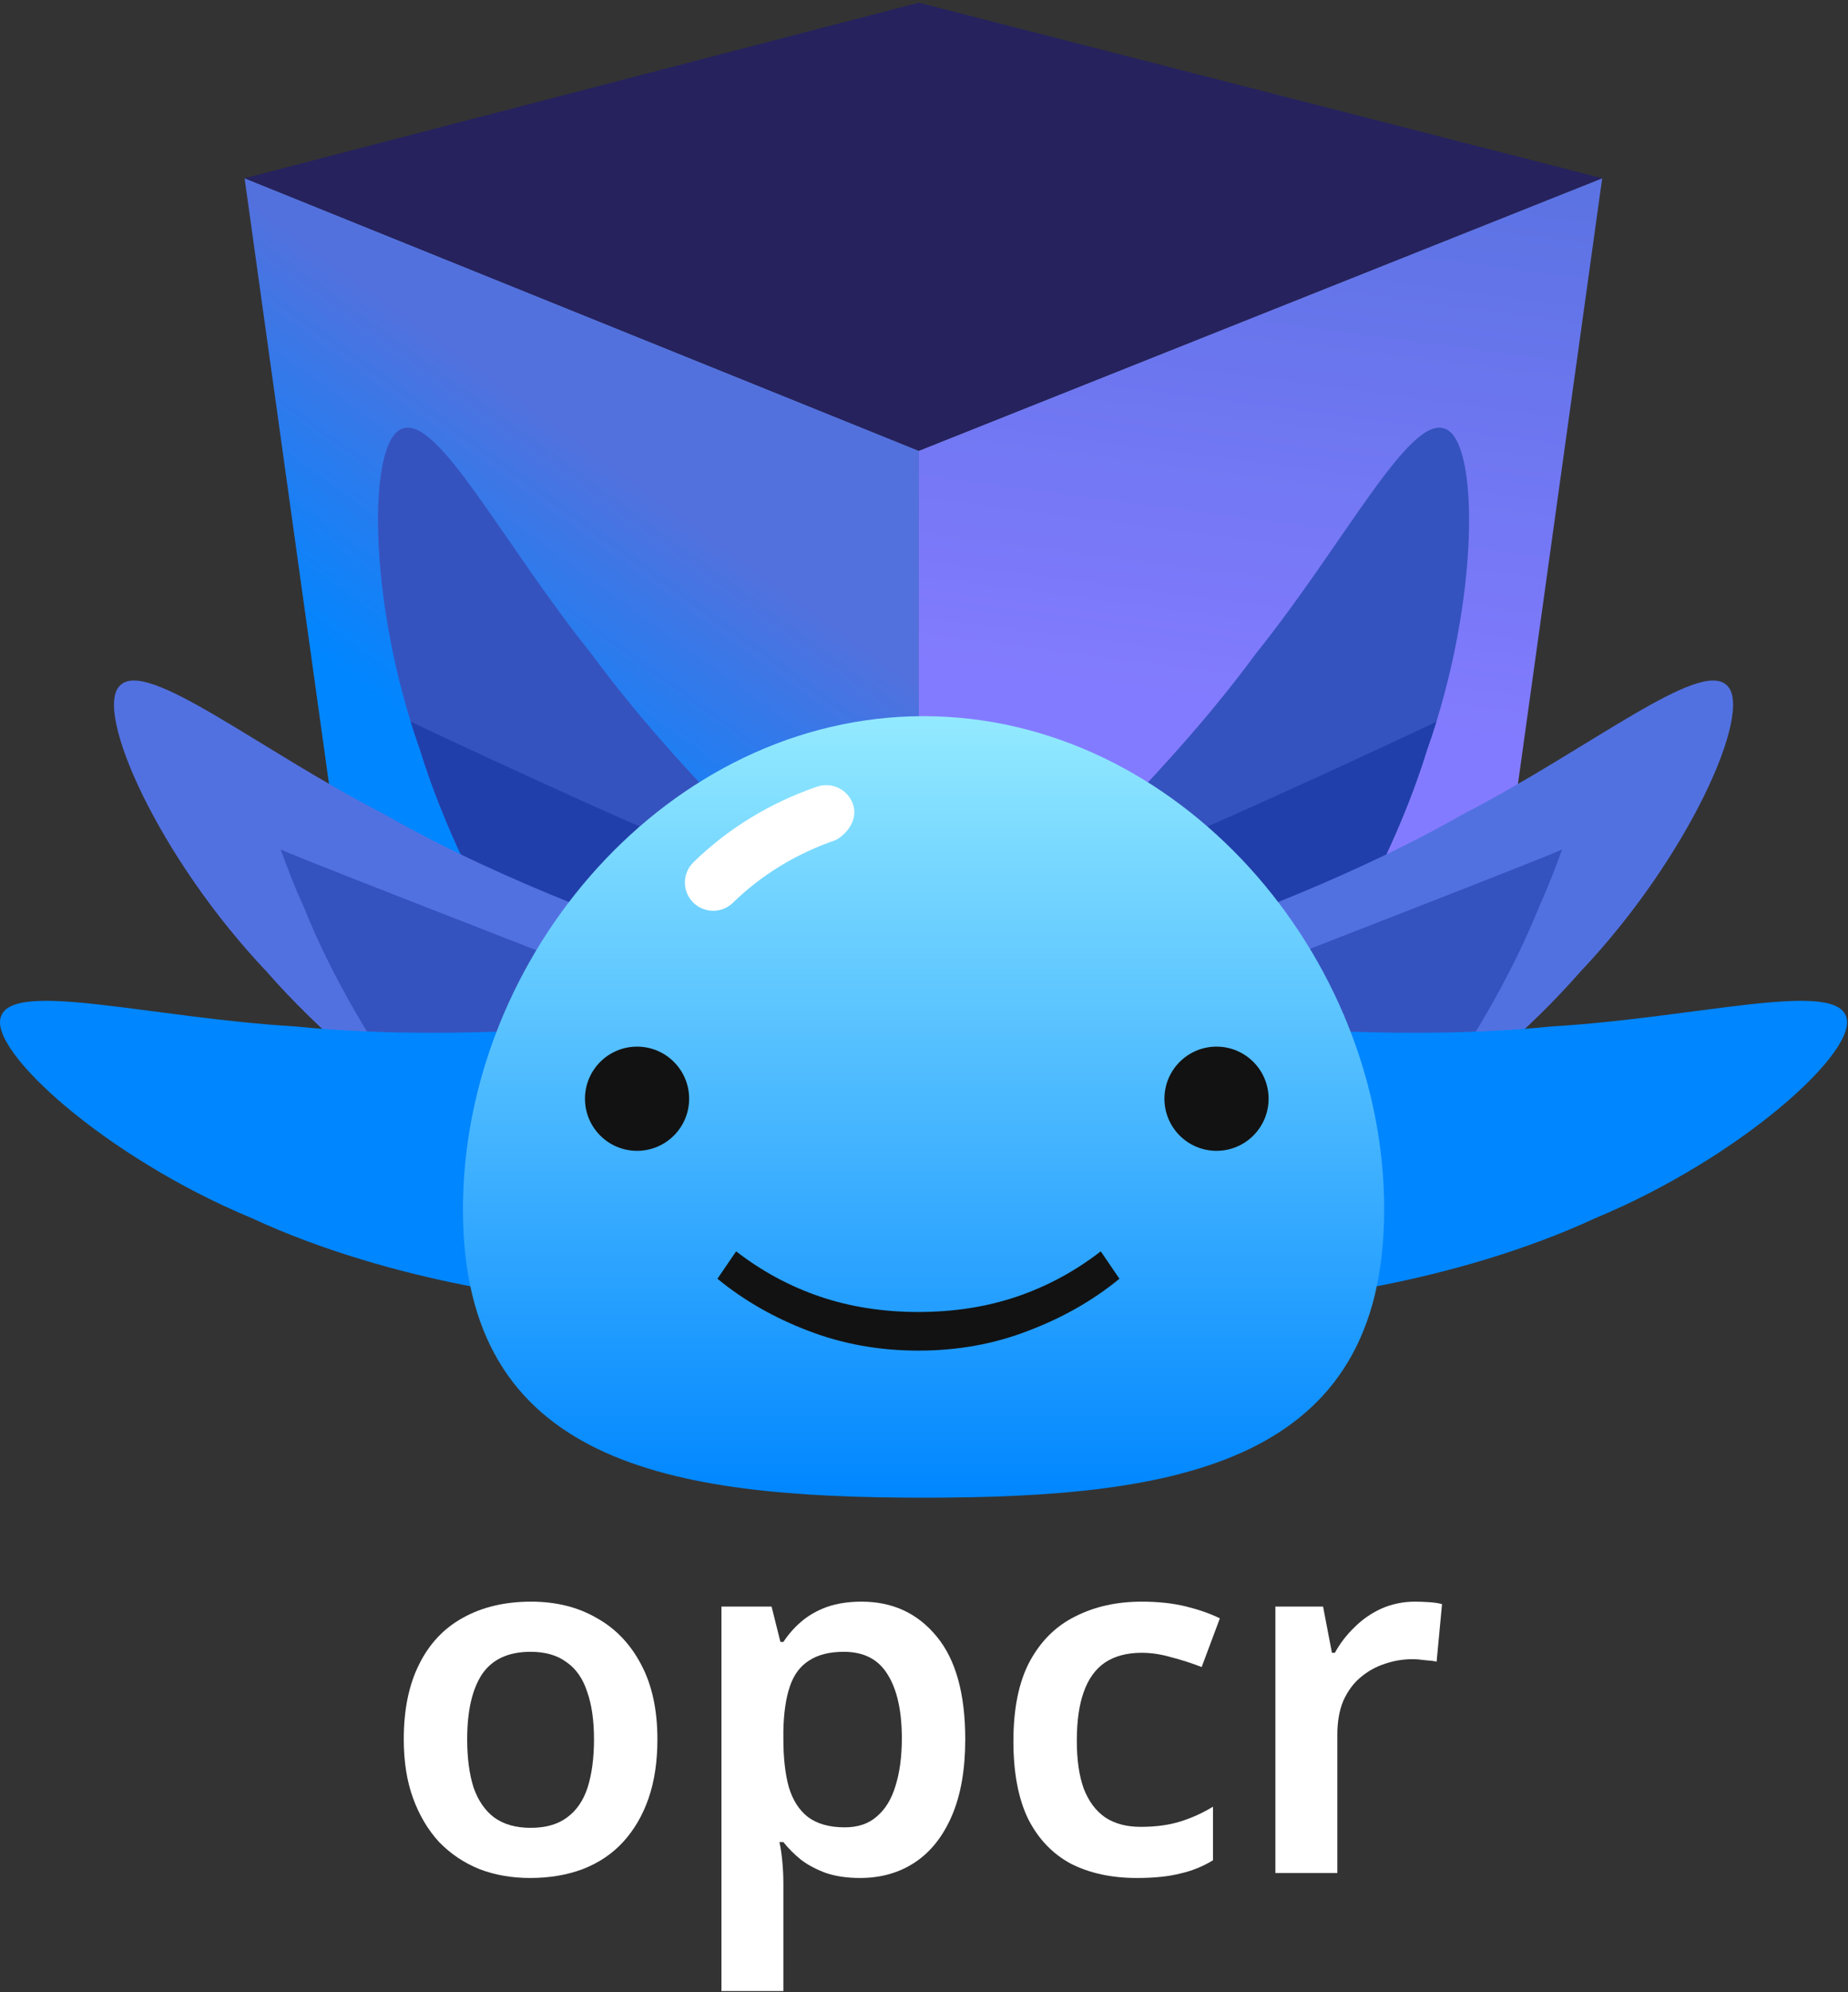 <svg viewBox="0 0 476 513" fill="none" xmlns="http://www.w3.org/2000/svg">
<rect x="0" y="0" width="476" height="513" fill="#333333" stroke="none"/>
<path d="M236.655 336.108L385.397 242.062L412.689 45.893L236.655 116.068V336.108Z" fill="url(#paint0_linear_43_51)"/>
<path d="M63 45.893L90.347 242.085L236.655 336.108V116.068L63 45.893Z" fill="url(#paint1_linear_43_51)"/>
<path d="M236.655 116.073L63 45.898L236.655 0.7L412.689 45.898L236.655 116.073Z" fill="#25225E"/>
<path d="M324.024 273.05C312.525 285.394 290.09 284.199 275.328 271.429C260.53 258.637 257.58 240.345 267.513 229.654C272.728 224.43 301.405 198.348 323.353 168.473C346.532 139.553 362.982 106.839 372.162 110.392C381.119 113.421 381.146 154.892 367.575 193.101C355.578 231.929 329.983 267.497 324.024 273.05Z" fill="#3553BF"/>
<path d="M296.978 218.53C308.486 214.73 368.497 186.624 369.987 185.816C369.237 188.249 368.433 190.68 367.574 193.098C355.577 231.927 329.982 267.495 324.023 273.046C312.524 285.391 290.089 284.196 275.326 271.426C269.754 266.609 265.863 261.012 263.706 255.335C264.272 252.579 265.25 229.005 296.978 218.53Z" fill="#213FAB"/>
<path d="M334.785 305.597C319.263 312.209 299.248 302.004 290.944 284.34C282.616 266.641 287.351 248.726 300.768 242.99C307.655 240.336 344.454 228.149 376.644 209.761C409.572 192.747 437.89 169.533 444.835 176.509C451.789 182.915 434.971 220.822 407.052 250.226C380.319 280.836 342.485 302.943 334.785 305.597Z" fill="#5271E1"/>
<path d="M402.35 218.738C400.619 223.636 398.669 228.553 396.486 233.396C381.332 271.105 352.895 304.446 346.499 309.487C334.023 320.844 311.763 317.806 298.102 303.864C284.407 289.898 282.974 271.424 293.752 261.587C294.823 260.679 396.644 221.503 402.35 218.738Z" fill="#3553BF"/>
<path d="M322.488 334.904C305.619 334.646 291.468 317.197 291.047 297.684C290.619 278.128 302.22 263.677 316.809 263.881C324.181 264.25 362.759 268.047 399.64 264.309C436.638 262.123 471.941 252.4 475.458 261.596C479.214 270.273 448.457 298.092 411.007 313.633C374.154 330.756 330.602 335.605 322.488 334.904Z" fill="#0086FF"/>
<path d="M151.744 273.05C163.244 285.394 185.678 284.199 200.441 271.43C215.239 258.637 218.188 240.345 208.256 229.653C203.041 224.43 174.364 198.348 152.416 168.473C129.236 139.553 112.787 106.839 103.606 110.392C94.65 113.421 94.623 154.892 108.194 193.101C120.19 231.929 145.786 267.497 151.744 273.05Z" fill="#3553BF"/>
<path d="M178.785 218.53C167.276 214.73 107.265 186.624 105.774 185.816C106.525 188.249 107.329 190.68 108.188 193.098C120.185 231.927 145.78 267.495 151.739 273.046C163.239 285.391 185.673 284.196 200.435 271.426C206.008 266.609 209.899 261.012 212.056 255.335C211.49 252.579 210.512 229.005 178.785 218.53Z" fill="#213FAB"/>
<path d="M140.982 305.596C156.503 312.208 176.518 302.003 184.823 284.339C193.151 266.641 188.416 248.726 174.998 242.99C168.112 240.335 131.313 228.149 99.123 209.761C66.196 192.747 37.877 169.533 30.932 176.509C23.977 182.915 40.795 220.821 68.714 250.226C95.447 280.835 133.283 302.942 140.982 305.596Z" fill="#5271E1"/>
<path d="M72.304 218.738C74.034 223.636 75.985 228.553 78.168 233.395C93.322 271.104 121.759 304.445 128.155 309.486C140.632 320.843 162.891 317.804 176.553 303.862C190.247 289.896 191.68 271.422 180.902 261.585C179.831 260.677 78.01 221.503 72.304 218.738Z" fill="#3553BF"/>
<path d="M153.284 334.905C170.152 334.646 184.303 317.197 184.724 297.684C185.151 278.128 173.552 263.678 158.962 263.881C151.59 264.25 113.013 268.048 76.131 264.308C39.132 262.122 3.828 252.401 0.311 261.596C-3.445 270.273 27.312 298.092 64.762 313.633C101.618 330.756 145.171 335.605 153.284 334.905Z" fill="#0086FF"/>
<path d="M356.533 311.451C356.533 376.978 303.412 385.656 237.886 385.656C172.359 385.656 119.239 376.976 119.239 311.451C119.239 245.924 172.357 184.417 237.885 184.417C303.412 184.417 356.533 245.924 356.533 311.451Z" fill="url(#paint2_linear_43_51)"/>
<path d="M215.192 216.341C205.053 219.836 196.167 225.26 188.78 232.462C185.9 235.269 181.29 235.211 178.481 232.33C175.674 229.45 175.733 224.84 178.613 222.032C187.55 213.32 198.26 206.772 210.443 202.57C214.245 201.259 218.396 203.277 219.7 207.08C221.458 212.199 216.241 215.979 215.192 216.341Z" fill="white"/>
<path d="M164.091 296.337C171.5 296.337 177.507 290.331 177.507 282.922C177.507 275.513 171.5 269.506 164.091 269.506C156.682 269.506 150.676 275.513 150.676 282.922C150.676 290.331 156.682 296.337 164.091 296.337Z" fill="#121212"/>
<path d="M313.344 296.337C320.753 296.337 326.759 290.33 326.759 282.921C326.759 275.512 320.753 269.506 313.344 269.506C305.935 269.506 299.929 275.512 299.929 282.921C299.929 290.33 305.935 296.337 313.344 296.337Z" fill="#121212"/>
<path d="M236.569 337.834C245.697 337.834 254.147 336.514 261.92 333.876C269.693 331.237 276.896 327.351 283.528 322.217L288.341 329.276C281.567 334.839 273.758 339.296 264.915 342.647C256.144 346.07 246.695 347.782 236.569 347.782C226.443 347.782 216.958 346.07 208.115 342.647C199.344 339.296 191.571 334.839 184.796 329.276L189.61 322.217C196.242 327.351 203.445 331.237 211.218 333.876C218.991 336.514 227.441 337.834 236.569 337.834Z" fill="#121212"/>
<path d="M169.332 447.875C169.332 453.614 168.572 458.679 167.053 463.068C165.534 467.457 163.339 471.214 160.469 474.337C157.684 477.375 154.223 479.697 150.087 481.3C146.035 482.82 141.519 483.579 136.539 483.579C131.812 483.579 127.465 482.82 123.498 481.3C119.531 479.697 116.07 477.375 113.116 474.337C110.246 471.214 108.009 467.457 106.406 463.068C104.802 458.679 104 453.614 104 447.875C104 440.278 105.308 433.863 107.925 428.63C110.542 423.312 114.298 419.303 119.193 416.602C124.174 413.816 130.04 412.423 136.793 412.423C143.208 412.423 148.821 413.816 153.632 416.602C158.528 419.303 162.368 423.312 165.154 428.63C167.939 433.863 169.332 440.278 169.332 447.875ZM120.333 447.875C120.333 452.686 120.882 456.822 121.979 460.283C123.161 463.659 124.933 466.233 127.297 468.006C129.744 469.779 132.868 470.665 136.666 470.665C140.549 470.665 143.672 469.779 146.035 468.006C148.483 466.233 150.256 463.659 151.353 460.283C152.45 456.822 152.999 452.686 152.999 447.875C152.999 442.979 152.408 438.885 151.226 435.593C150.129 432.217 148.356 429.685 145.909 427.997C143.545 426.224 140.464 425.338 136.666 425.338C130.926 425.338 126.748 427.279 124.131 431.162C121.599 435.045 120.333 440.616 120.333 447.875Z" fill="white"/>
<path d="M221.909 412.423C229.927 412.423 236.385 415.42 241.28 421.413C246.176 427.321 248.624 436.142 248.624 447.875C248.624 455.64 247.484 462.182 245.205 467.5C242.926 472.817 239.761 476.827 235.709 479.528C231.658 482.229 226.931 483.579 221.529 483.579C218.237 483.579 215.325 483.157 212.792 482.313C210.26 481.385 208.108 480.245 206.335 478.895C204.563 477.46 203.043 475.94 201.777 474.337H200.764C201.102 475.856 201.355 477.586 201.524 479.528C201.693 481.385 201.777 483.157 201.777 484.845V512.7H185.824V413.689H198.739L201.018 422.806H201.777C203.043 420.864 204.563 419.134 206.335 417.614C208.192 416.011 210.387 414.745 212.919 413.816C215.536 412.888 218.532 412.423 221.909 412.423ZM217.351 425.338C213.637 425.338 210.64 426.097 208.361 427.617C206.082 429.052 204.436 431.289 203.423 434.327C202.41 437.366 201.862 441.164 201.777 445.722V447.748C201.777 452.644 202.241 456.78 203.17 460.156C204.183 463.532 205.829 466.107 208.108 467.879C210.471 469.652 213.637 470.538 217.604 470.538C220.98 470.538 223.723 469.61 225.834 467.753C228.028 465.896 229.632 463.279 230.645 459.903C231.742 456.442 232.291 452.348 232.291 447.622C232.291 440.531 231.067 435.045 228.619 431.162C226.256 427.279 222.499 425.338 217.351 425.338Z" fill="white"/>
<path d="M292.808 483.579C286.309 483.579 280.654 482.355 275.842 479.908C271.116 477.375 267.444 473.535 264.827 468.386C262.295 463.153 261.029 456.484 261.029 448.381C261.029 439.94 262.421 433.103 265.207 427.87C268.077 422.552 272.002 418.67 276.982 416.222C281.962 413.689 287.66 412.423 294.075 412.423C298.379 412.423 302.22 412.845 305.596 413.689C308.973 414.534 311.842 415.546 314.206 416.728L309.521 429.263C306.905 428.25 304.288 427.406 301.671 426.731C299.055 425.971 296.522 425.591 294.075 425.591C290.276 425.591 287.111 426.435 284.579 428.123C282.131 429.811 280.316 432.344 279.134 435.72C277.953 439.012 277.362 443.19 277.362 448.255C277.362 453.15 277.953 457.244 279.134 460.536C280.4 463.828 282.257 466.318 284.705 468.006C287.153 469.61 290.192 470.412 293.821 470.412C297.704 470.412 301.123 469.947 304.077 469.019C307.031 468.09 309.817 466.824 312.433 465.221V479.021C309.817 480.625 306.989 481.765 303.95 482.44C300.996 483.2 297.282 483.579 292.808 483.579Z" fill="white"/>
<path d="M364.468 412.423C365.481 412.423 366.663 412.466 368.013 412.55C369.364 412.634 370.503 412.803 371.432 413.056L370.039 427.87C369.279 427.701 368.266 427.575 367 427.49C365.818 427.321 364.763 427.237 363.835 427.237C361.303 427.237 358.855 427.659 356.491 428.503C354.212 429.263 352.144 430.444 350.287 432.048C348.515 433.568 347.08 435.551 345.983 437.999C344.97 440.447 344.463 443.359 344.463 446.735V482.313H328.51V413.689H340.791L343.07 425.591H343.83C345.181 423.143 346.869 420.949 348.895 419.007C350.92 416.981 353.242 415.378 355.858 414.196C358.559 413.014 361.429 412.423 364.468 412.423Z" fill="white"/>
<defs>
<linearGradient id="paint0_linear_43_51" x1="329.43" y1="183.869" x2="352.028" y2="11.404" gradientUnits="userSpaceOnUse">
<stop stop-color="#837BFF"/>
<stop offset="1" stop-color="#5371DD"/>
</linearGradient>
<linearGradient id="paint1_linear_43_51" x1="112.956" y1="191.005" x2="162.911" y2="122.019" gradientUnits="userSpaceOnUse">
<stop stop-color="#0086FF"/>
<stop offset="1" stop-color="#5371DD"/>
</linearGradient>
<linearGradient id="paint2_linear_43_51" x1="237.886" y1="184.417" x2="237.886" y2="385.656" gradientUnits="userSpaceOnUse">
<stop stop-color="#93EAFF"/>
<stop offset="1" stop-color="#0086FF"/>
</linearGradient>
</defs>
</svg>
